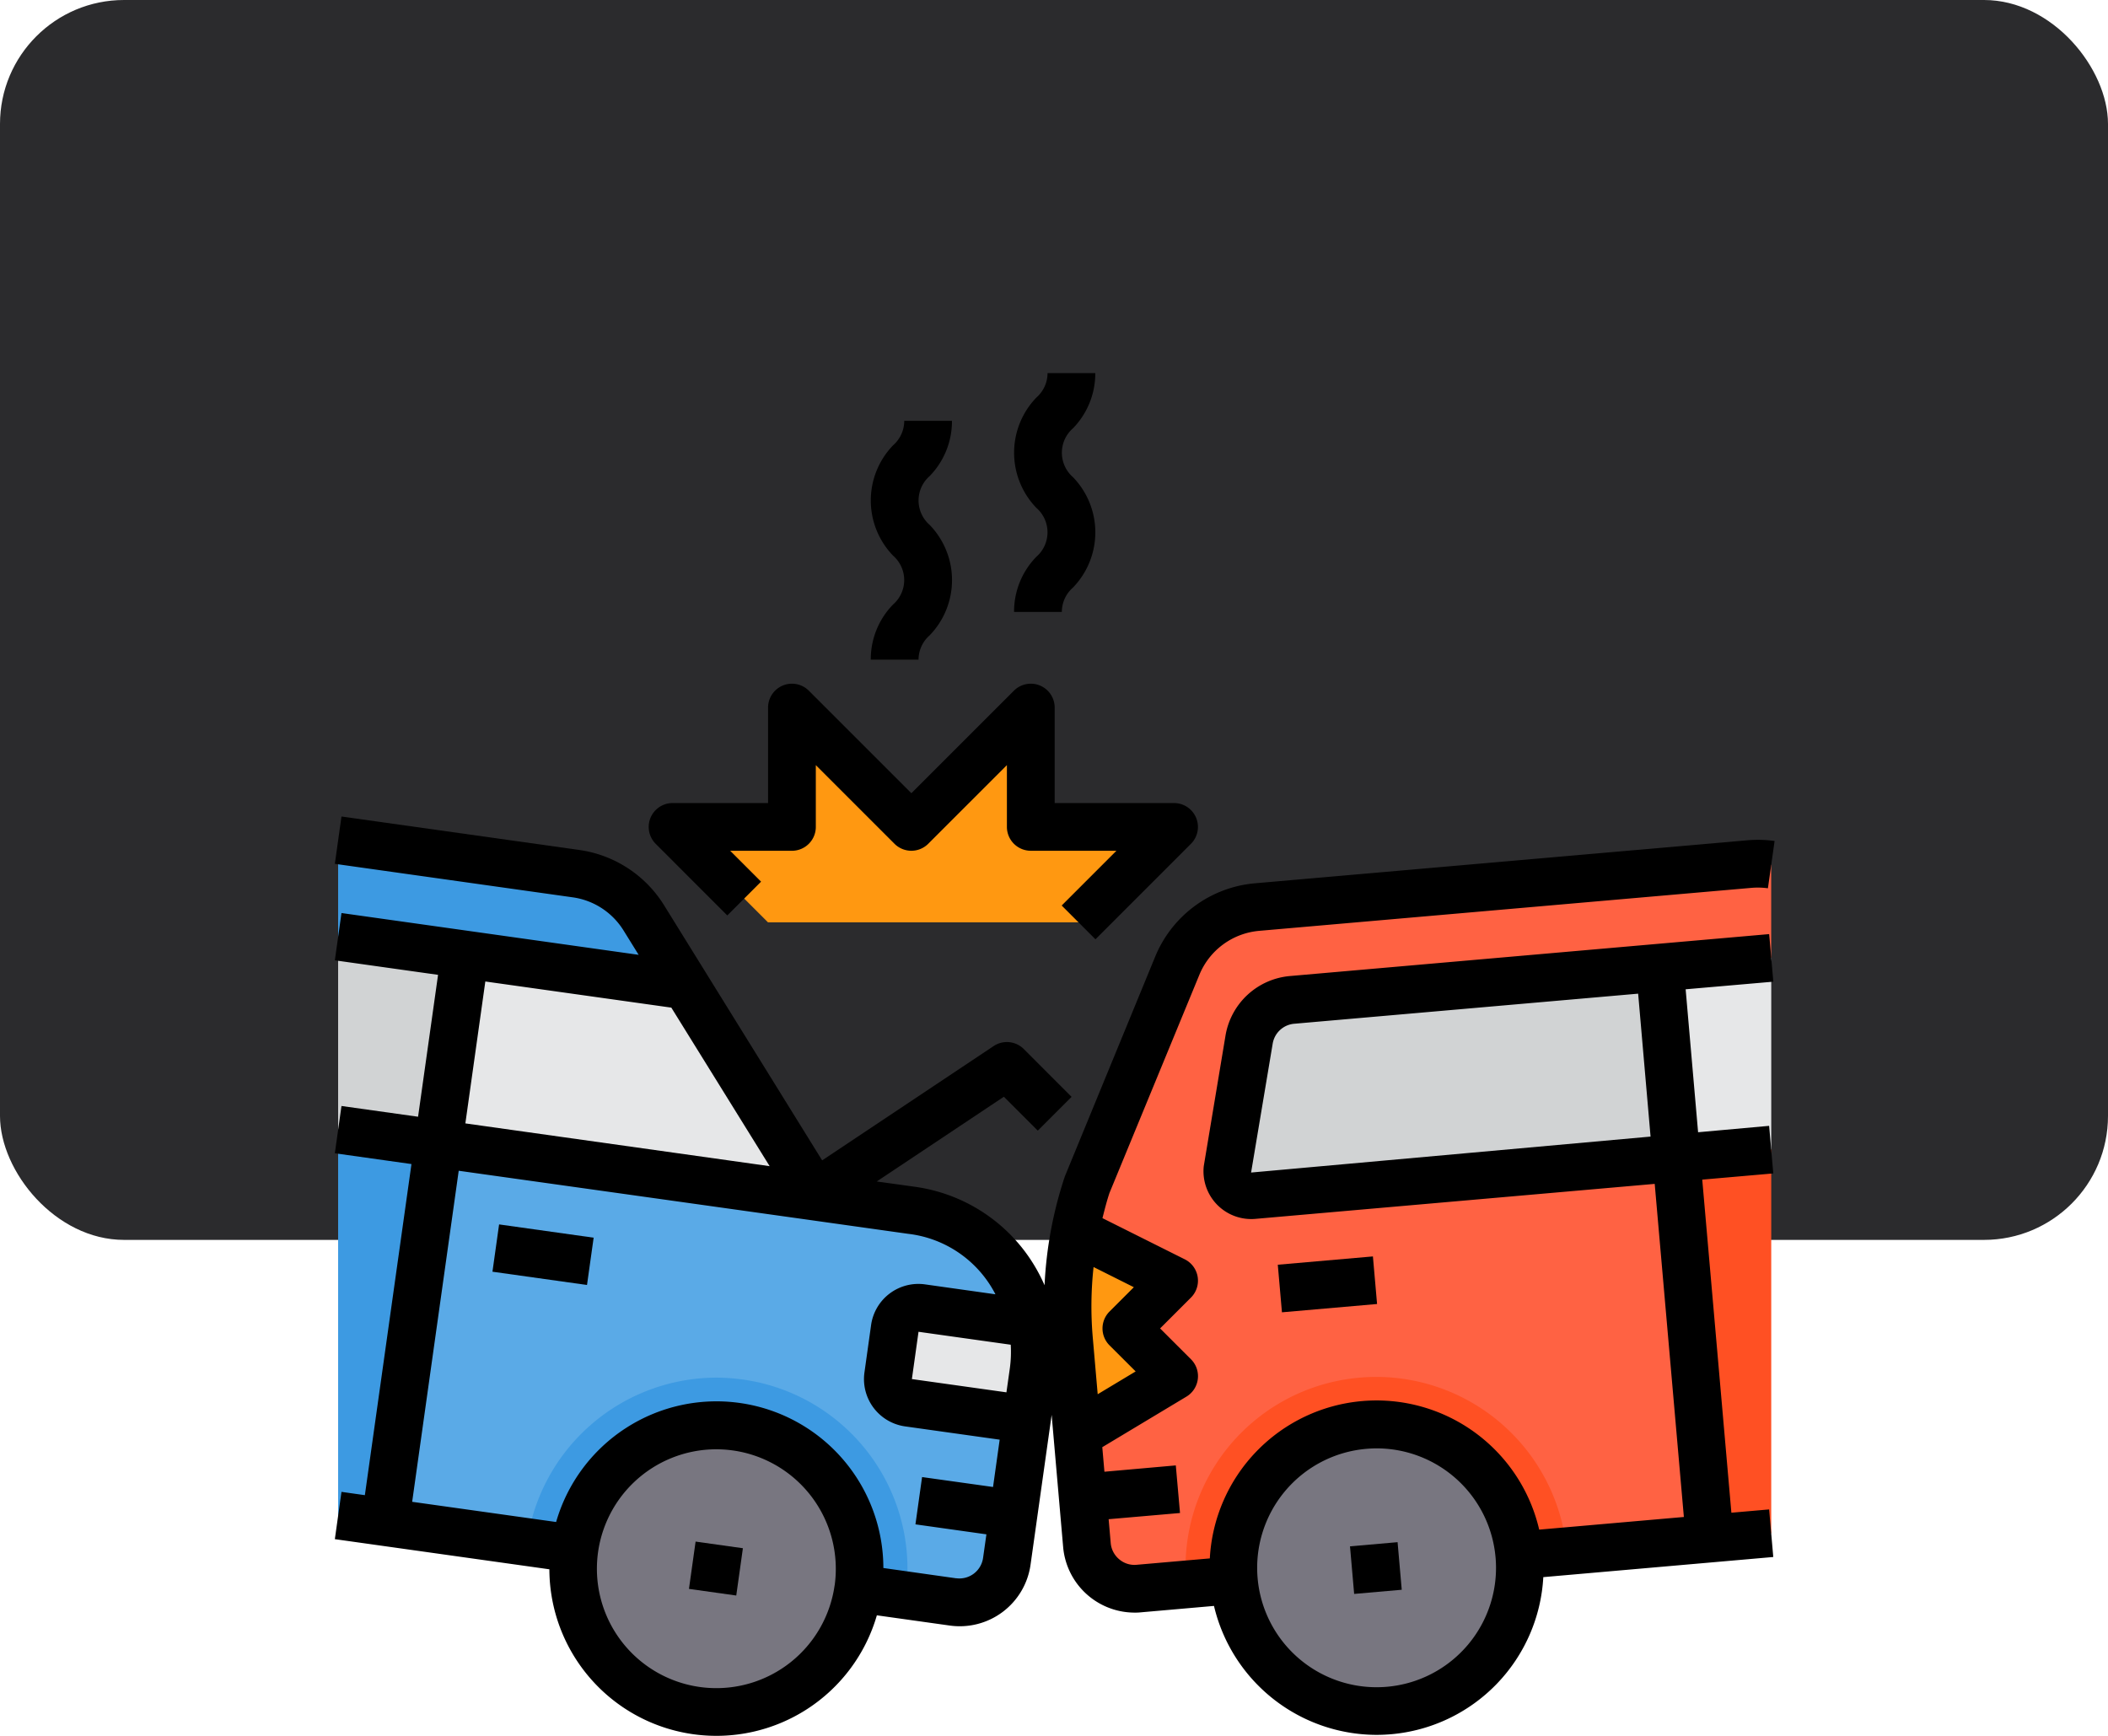 <svg xmlns="http://www.w3.org/2000/svg" width="170" height="140" viewBox="0 0 170 140">
  <g id="Grupo_1060122" data-name="Grupo 1060122" transform="translate(-205 -1690)">
    <rect id="Rectángulo_369494" data-name="Rectángulo 369494" width="170" height="100" rx="10" transform="translate(205 1690)" fill="#2b2b2d"/>
    <rect id="Rectángulo_369495" data-name="Rectángulo 369495" width="170" height="140" rx="10" transform="translate(205 1690)" fill="none"/>
    <g id="fender-bender" transform="translate(232 1720.091)">
      <path id="Trazado_782164" data-name="Trazado 782164" d="M66.326,28.48V43.948l-7.647.674L57.33,29.27Z" transform="translate(49.517 18.674)" fill="#e6e7e8"/>
      <path id="Trazado_782165" data-name="Trazado 782165" d="M65.677,36.51V67.465l-4.97.424-2.677-30.7Z" transform="translate(50.165 26.112)" fill="#ff5023"/>
      <path id="Trazado_782166" data-name="Trazado 782166" d="M62.544,58.57a11.557,11.557,0,1,1-12.521-10.5A11.557,11.557,0,0,1,62.544,58.57Z" transform="translate(32.977 36.779)" fill="#787680"/>
      <path id="Trazado_782167" data-name="Trazado 782167" d="M46.9,38.723,45.168,49.144a1.926,1.926,0,0,0,2.08,2.119l34.114-2.986,2.677,30.7L72.521,80l-3.833.327a11.557,11.557,0,0,0-23.019,2.023l-3.833.327L38,83.008a3.852,3.852,0,0,1-4.18-3.487l-.347-3.852-.443-5.085,7.821-4.7L37,62.031l3.852-3.852L32.84,54.172a38.091,38.091,0,0,1,1.021-3.795L41.1,32.791a7.693,7.693,0,0,1,6.453-4.758l39.7-3.467a5.929,5.929,0,0,1,1.753.077v7.493l-9,.79-29.645,2.6a3.853,3.853,0,0,0-3.467,3.2Z" transform="translate(26.833 15.019)" fill="#ff6243"/>
      <path id="Trazado_782168" data-name="Trazado 782168" d="M74.091,28.89l1.348,15.352L41.325,47.228a1.926,1.926,0,0,1-2.08-2.119l1.734-10.421a3.852,3.852,0,0,1,3.467-3.2Z" transform="translate(32.756 19.054)" fill="#d1d3d4"/>
      <path id="Trazado_782169" data-name="Trazado 782169" d="M41.138,43.927l-3.852,3.852,3.852,3.852-7.821,4.7-.674-7.666a31.681,31.681,0,0,1,.482-8.745Z" transform="translate(26.548 29.271)" fill="#ff9811"/>
      <path id="Trazado_782170" data-name="Trazado 782170" d="M36.616,44.412a11.051,11.051,0,0,1,.135,3.91l-.539,3.814-9.535-1.348a1.926,1.926,0,0,1-1.637-2.177l.539-3.814a1.907,1.907,0,0,1,2.177-1.637Z" transform="translate(19.59 32.252)" fill="#e6e7e8"/>
      <path id="Trazado_782171" data-name="Trazado 782171" d="M25.005,48.175A11.557,11.557,0,1,1,11.946,58a11.557,11.557,0,0,1,13.06-9.824Z" transform="translate(7.373 36.81)" fill="#787680"/>
      <path id="Trazado_782172" data-name="Trazado 782172" d="M46.174,57.16l9.535,1.348L54.11,69.95a3.874,3.874,0,0,1-4.353,3.275l-3.814-.539-3.814-.539a11.564,11.564,0,0,0-22.9-3.217l-3.814-.539L3.97,66.791l4.3-30.531,30.512,4.3,7.628,1.079a11.536,11.536,0,0,1,9.708,9.15l-8.861-1.252a1.907,1.907,0,0,0-2.177,1.637l-.539,3.814a1.926,1.926,0,0,0,1.637,2.177Z" transform="translate(0.092 25.881)" fill="#5aaae7"/>
      <path id="Trazado_782173" data-name="Trazado 782173" d="M36.558,47.641l.154.25L6.2,43.6,8.338,28.34l16.912,2.389.6-.366Z" transform="translate(2.158 18.545)" fill="#e6e7e8"/>
      <path id="Trazado_782174" data-name="Trazado 782174" d="M12.228,29.035,10.09,44.291,2,43.154V27.59Z" transform="translate(-1.732 17.85)" fill="#d1d3d4"/>
      <path id="Trazado_782175" data-name="Trazado 782175" d="M2,35.67l8.09,1.136-4.3,30.531L2,66.8Z" transform="translate(-1.732 25.334)" fill="#3d9ae2"/>
      <path id="Trazado_782176" data-name="Trazado 782176" d="M29.738,34.79l-.6.366L12.228,32.767,2,31.323V23.56l19.166,2.7a7.688,7.688,0,0,1,5.49,3.564Z" transform="translate(-1.732 14.117)" fill="#3d9ae2"/>
      <path id="Trazado_782177" data-name="Trazado 782177" d="M21.779,33.41,16,27.631h9.631V18l9.631,9.631L44.894,18v9.631H56.451l-7.7,7.7H23.7Z" transform="translate(11.235 8.967)" fill="#ff9811"/>
      <path id="Trazado_782178" data-name="Trazado 782178" d="M40.441,63.608l-3.814-.539a11.564,11.564,0,0,0-22.9-3.217L9.91,59.313A15.464,15.464,0,0,1,25.166,46.06a16.25,16.25,0,0,1,2.157.154A15.41,15.41,0,0,1,40.441,63.608Z" transform="translate(5.594 34.958)" fill="#3d9ae2"/>
      <path id="Trazado_782179" data-name="Trazado 782179" d="M68.225,60.092l-3.833.327a11.557,11.557,0,0,0-23.019,2.023l-3.833.327a15.352,15.352,0,0,1,14-16.681c.443-.039.905-.058,1.348-.058A15.445,15.445,0,0,1,68.225,60.092Z" transform="translate(31.129 34.93)" fill="#ff5023"/>
      <path id="Trazado_782180" data-name="Trazado 782180" d="M0,0H3.852V7.7H0Z" transform="translate(12.714 72.475) rotate(-82.008)"/>
      <path id="Trazado_782181" data-name="Trazado 782181" d="M0,0H3.852V3.852H0Z" transform="translate(28.561 98.056) rotate(-82.008)"/>
      <path id="Trazado_782182" data-name="Trazado 782182" d="M117.871,35.886l-.335-3.837L78.893,35.431a5.779,5.779,0,0,0-5.2,4.8L71.94,50.755a3.852,3.852,0,0,0,3.826,4.276,3.353,3.353,0,0,0,.339-.015l32.2-2.822,2.352,26.865L98.99,80.08A13.466,13.466,0,0,0,72.427,82.4l-5.908.516a1.892,1.892,0,0,1-1.4-.445,1.915,1.915,0,0,1-.684-1.306l-.168-1.926,5.756-.5L69.684,74.9l-5.756.51-.173-1.98,6.784-4.076a1.926,1.926,0,0,0,.37-3.013l-2.491-2.489,2.491-2.491a1.926,1.926,0,0,0-.5-3.082l-6.64-3.321c.173-.68.343-1.362.564-2.026l7.247-17.589a5.757,5.757,0,0,1,4.841-3.558l39.706-3.467a6.053,6.053,0,0,1,1.308.035l.539-3.814a9.824,9.824,0,0,0-2.182-.058L76.083,27.95a9.6,9.6,0,0,0-8.067,5.931L60.733,51.6A32.554,32.554,0,0,0,59.1,60.37a13.638,13.638,0,0,0-1.572-2.706,13.4,13.4,0,0,0-8.892-5.237L45.566,52l10.253-6.834L58.554,47.9l2.724-2.724L57.425,41.32a1.926,1.926,0,0,0-2.431-.241L41.164,50.3,28.416,29.724a9.62,9.62,0,0,0-6.844-4.461L2.4,22.566l-.535,3.816,19.174,2.7a5.767,5.767,0,0,1,4.109,2.676l1.217,1.963L2.4,30.35l-.535,3.814,8.323,1.171L8.576,46.779,2.4,45.912l-.535,3.814,6.179.869L4.286,77.3,2.4,77.034l-.535,3.814,17.3,2.431a13.472,13.472,0,0,0,26.411,3.712l5.873.824A5.766,5.766,0,0,0,57.971,82.9l1.7-12.072L60.6,81.5a5.79,5.79,0,0,0,5.744,5.272,4.092,4.092,0,0,0,.509-.021l5.91-.518a13.5,13.5,0,0,0,13.1,10.4q.589,0,1.185-.052A13.457,13.457,0,0,0,99.321,83.911l18.546-1.624-.335-3.837-3.043.266-2.35-26.865,5.729-.5-.335-3.837-5.729.516L110.8,36.5ZM56.295,67.1l-.27,1.907L48.4,67.937l.535-3.814,7.437,1.044A9.752,9.752,0,0,1,56.295,67.1ZM14,35.871l14.992,2.107v-.012l7.938,12.8L12.39,47.316Zm28.169,48.7A9.632,9.632,0,1,1,32.612,73.6a9.831,9.831,0,0,1,1.361.095,9.645,9.645,0,0,1,8.2,10.877Zm9.8-.566L46.1,83.175a13.458,13.458,0,0,0-26.39-3.71L8.1,77.836l3.754-26.7,28.607,4.012,7.63,1.073A9.1,9.1,0,0,1,55.139,61.1l-5.677-.8a3.852,3.852,0,0,0-4.351,3.275L44.575,67.4a3.852,3.852,0,0,0,3.275,4.353l7.63,1.071-.535,3.816-5.723-.8-.535,3.814,5.723.805-.27,1.907A1.926,1.926,0,0,1,51.974,84ZM66.3,60.528l-1.963,1.963a1.926,1.926,0,0,0,0,2.724l2.109,2.105-3.061,1.84-.4-4.6a29.2,29.2,0,0,1,.067-5.659ZM95.471,82.32a9.631,9.631,0,1,1-10.433-8.755c.285-.025.578-.039.855-.039a9.631,9.631,0,0,1,9.577,8.793Zm12.5-33.94-32.216,2.9,1.743-10.4a1.926,1.926,0,0,1,1.734-1.6l27.738-2.427Z" transform="translate(-1.861 13.197)"/>
      <path id="Trazado_782183" data-name="Trazado 782183" d="M0,0H7.7V3.852H0Z" transform="translate(76.048 71.912) rotate(-4.992)"/>
      <path id="Trazado_782184" data-name="Trazado 782184" d="M0,0H3.852V3.852H0Z" transform="translate(81.871 94.624) rotate(-4.992)"/>
      <path id="Trazado_782185" data-name="Trazado 782185" d="M21.343,35.7l2.724-2.724-2.491-2.491h4.981a1.926,1.926,0,0,0,1.926-1.926V23.576l6.343,6.343a1.926,1.926,0,0,0,2.724,0l6.343-6.343v4.981a1.926,1.926,0,0,0,1.926,1.926h6.908L48.31,34.9l2.724,2.724,7.7-7.7a1.926,1.926,0,0,0-1.362-3.288H47.746v-7.7a1.926,1.926,0,0,0-3.288-1.362l-8.269,8.269-8.269-8.269a1.926,1.926,0,0,0-3.288,1.362v7.7h-7.7a1.926,1.926,0,0,0-1.362,3.288Z" transform="translate(10.309 8.041)"/>
      <path id="Trazado_782186" data-name="Trazado 782186" d="M24.3,25.262h3.852a2.62,2.62,0,0,1,.9-1.967,6.4,6.4,0,0,0,0-8.9,2.616,2.616,0,0,1,0-3.945A6.337,6.337,0,0,0,30.849,6H27a2.624,2.624,0,0,1-.9,1.972,6.407,6.407,0,0,0,0,8.9,2.612,2.612,0,0,1,0,3.939A6.318,6.318,0,0,0,24.3,25.262Z" transform="translate(18.923 -2.148)"/>
      <path id="Trazado_782187" data-name="Trazado 782187" d="M30.3,23.262h3.852a2.62,2.62,0,0,1,.9-1.967,6.4,6.4,0,0,0,0-8.9,2.616,2.616,0,0,1,0-3.945A6.337,6.337,0,0,0,36.849,4H33a2.623,2.623,0,0,1-.9,1.972,6.407,6.407,0,0,0,0,8.9,2.612,2.612,0,0,1,0,3.939,6.318,6.318,0,0,0-1.8,4.448Z" transform="translate(24.48 -4)"/>
    </g>
  </g>
</svg>
